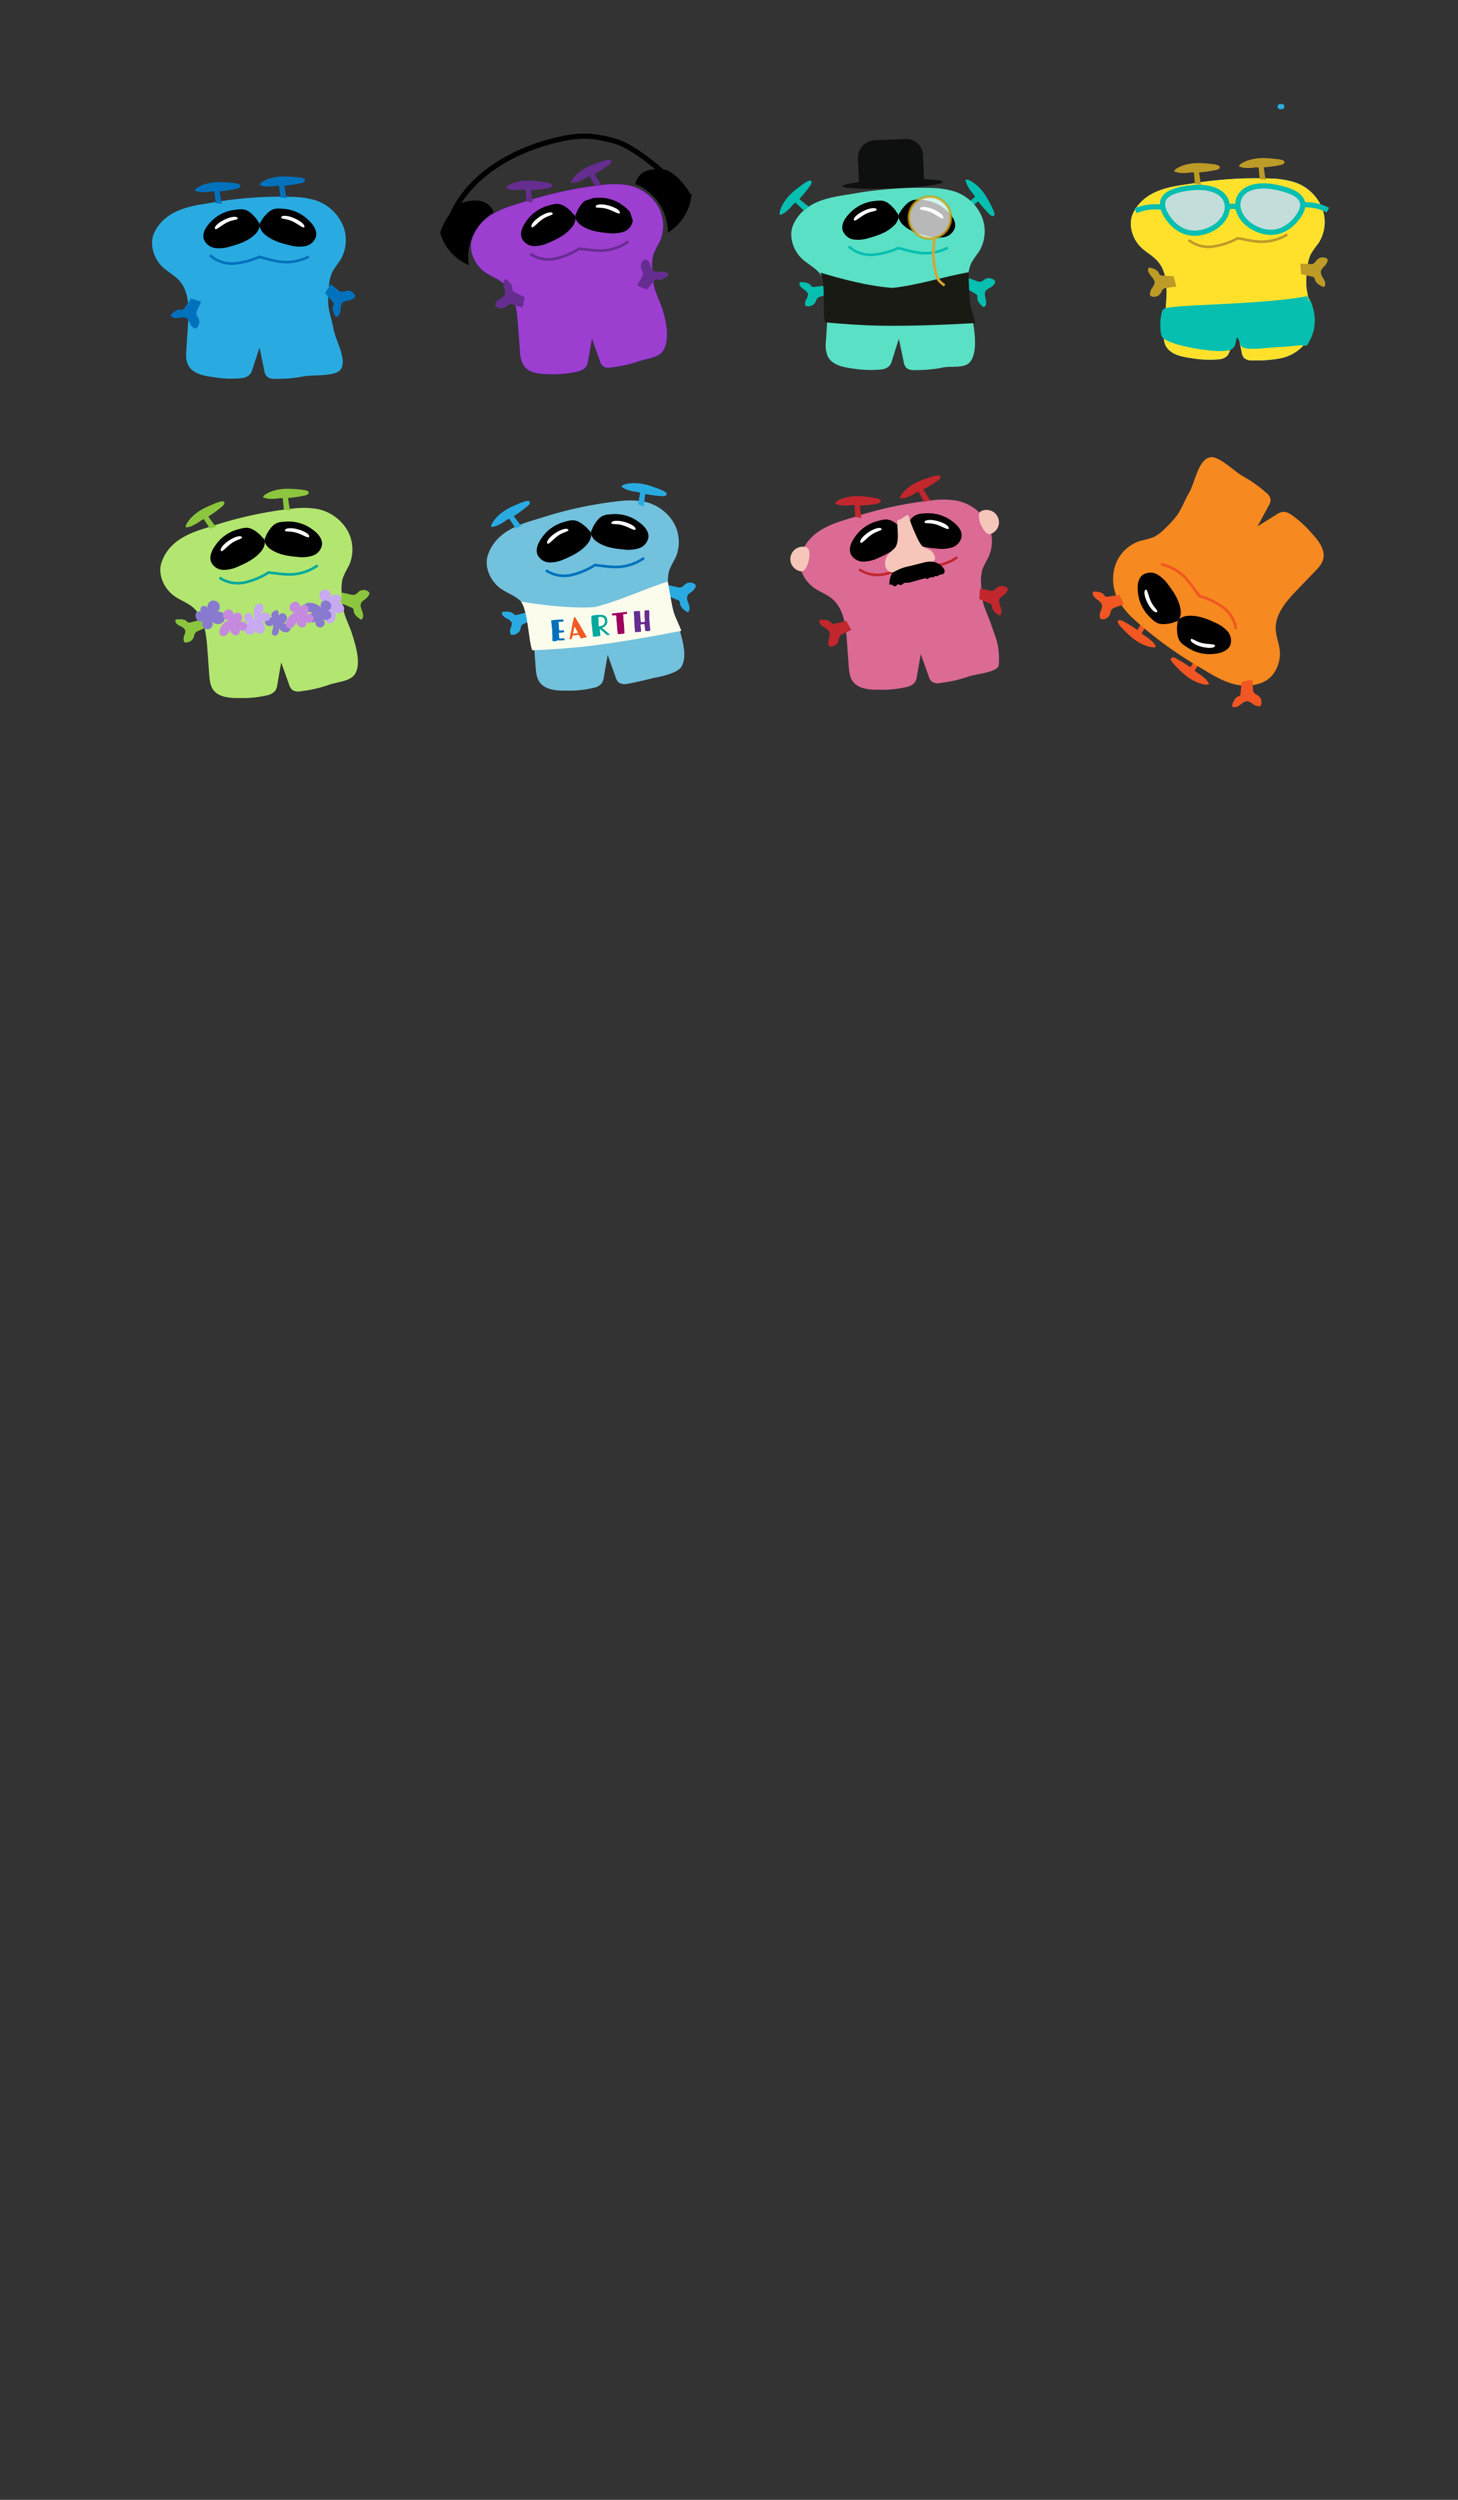 <svg xmlns="http://www.w3.org/2000/svg" xmlns:xlink="http://www.w3.org/1999/xlink" viewBox="0 0 560 960"><rect x="0" y="0" width="560" height="960" fill="#333333" stroke="none"/><defs><style>.cls-1,.cls-11,.cls-15,.cls-20,.cls-23,.cls-34,.cls-38,.cls-44,.cls-49,.cls-5{fill:none;}.cls-2,.cls-41{fill:#06bfb0;}.cls-3{fill:#29abe2;}.cls-4{fill:#0071bc;}.cls-5{stroke:#0071bc;}.cls-11,.cls-15,.cls-19,.cls-20,.cls-23,.cls-34,.cls-37,.cls-38,.cls-40,.cls-41,.cls-44,.cls-49,.cls-5{stroke-miterlimit:10;}.cls-6{clip-path:url(#clip-path);}.cls-37,.cls-7{fill:#fff;}.cls-8{clip-path:url(#clip-path-2);}.cls-9{fill:#ffe12c;}.cls-10{fill:#bd9b27;}.cls-11{stroke:#bd9b27;}.cls-12{fill:#5100ff;}.cls-13{fill:#9c3ecf;}.cls-14{fill:#662d91;}.cls-15{stroke:#662d91;}.cls-16{clip-path:url(#clip-path-3);}.cls-17{clip-path:url(#clip-path-4);}.cls-18{fill:#db6a95;}.cls-19,.cls-20{stroke:#000;}.cls-20,.cls-40,.cls-41{stroke-width:2px;}.cls-21{fill:#c1272d;}.cls-22{fill:#72c1dd;}.cls-23{stroke:#c1272d;}.cls-24{clip-path:url(#clip-path-5);}.cls-25{clip-path:url(#clip-path-6);}.cls-26{fill:#fcfced;}.cls-27{clip-path:url(#clip-path-7);}.cls-28{clip-path:url(#clip-path-8);}.cls-29{fill:#f15a24;}.cls-30{fill:#00a99d;}.cls-31{fill:#9e005d;}.cls-32{fill:#5ae0c5;}.cls-33{fill:#1a1a15;}.cls-34,.cls-40,.cls-41{stroke:#06bfb0;}.cls-35{clip-path:url(#clip-path-9);}.cls-36{clip-path:url(#clip-path-10);}.cls-37{stroke:#cc9e08;opacity:0.72;}.cls-38{stroke:#dba332;}.cls-39{fill:#f7c6ba;}.cls-40{fill:#c3ddda;}.cls-42{fill:#f15623;}.cls-43{fill:#f6891f;}.cls-44{stroke:#f15623;}.cls-45{clip-path:url(#clip-path-11);}.cls-46{clip-path:url(#clip-path-12);}.cls-47{fill:#b3e670;}.cls-48{fill:#8cc63f;}.cls-49{stroke:#00a99d;}.cls-50{clip-path:url(#clip-path-13);}.cls-51{clip-path:url(#clip-path-14);}.cls-52{fill:#877acf;}.cls-53{fill:#c7aaf0;}.cls-54{fill:#c58ade;}.cls-55{fill:#0e0f0f;}</style><clipPath id="clip-path"><rect class="cls-1" x="78.1" y="80.36" width="21.62" height="15.01"/></clipPath><clipPath id="clip-path-2"><rect class="cls-1" x="99.76" y="79.94" width="21.62" height="15.01" transform="translate(-3.32 4.37) rotate(-2.23)"/></clipPath><clipPath id="clip-path-3"><rect class="cls-1" x="200.1" y="78.32" width="20.91" height="16.2"/></clipPath><clipPath id="clip-path-4"><rect class="cls-1" x="221.35" y="74.92" width="20.91" height="16.2" transform="matrix(0.95, -0.31, 0.31, 0.95, -14.33, 76.35)"/></clipPath><clipPath id="clip-path-5"><rect class="cls-1" x="326.41" y="199.49" width="20.91" height="16.2"/></clipPath><clipPath id="clip-path-6"><rect class="cls-1" x="347.66" y="196.09" width="20.91" height="16.2" transform="translate(-45.79 121.74) rotate(-18.15)"/></clipPath><clipPath id="clip-path-7"><rect class="cls-1" x="206.12" y="199.82" width="20.91" height="16.2"/></clipPath><clipPath id="clip-path-8"><rect class="cls-1" x="227.36" y="196.42" width="20.91" height="16.2" transform="translate(-51.88 84.28) rotate(-18.15)"/></clipPath><clipPath id="clip-path-9"><rect class="cls-1" x="323.5" y="77.02" width="21.6" height="15.05"/></clipPath><clipPath id="clip-path-10"><rect class="cls-1" x="345.15" y="76.5" width="21.6" height="15.05" transform="translate(-3.58 16.93) rotate(-2.71)"/></clipPath><clipPath id="clip-path-11"><rect class="cls-1" x="452.06" y="236.46" width="20.81" height="14.72"/></clipPath><clipPath id="clip-path-12"><rect class="cls-1" x="437.64" y="219.3" width="14.72" height="20.81" transform="translate(-38.27 98.39) rotate(-12.1)"/></clipPath><clipPath id="clip-path-13"><rect class="cls-1" x="80.75" y="202.67" width="20.91" height="16.2"/></clipPath><clipPath id="clip-path-14"><rect class="cls-1" x="102" y="199.28" width="20.91" height="16.2" transform="translate(-59.01 45.36) rotate(-18.15)"/></clipPath></defs><g id="Layer_2" data-name="Layer 2"><path class="cls-2" d="M370.94,78.43c1.17-.93,2.33-1.85,3.58-2.82-.94-1.76-1.16-1.16-3-4.43-.1-.16-.83-2.06-.66-2.14,1-.47,3.31,1.29,3.74,1.64,3.14,2.54,4.57,5.29,6.41,8.89.25.5,1.21,2.53.93,3-.51.91-1.49.13-1.89-.26a51.38,51.38,0,0,1-4.35-5S373,79.53,372,80.6A6.28,6.28,0,0,0,370.94,78.43Z"/><path class="cls-3" d="M81.19,77.87a150.36,150.36,0,0,1,30.9-2.27A32.49,32.49,0,0,1,121.4,77a17.32,17.32,0,0,1,10.25,9.41,14.94,14.94,0,0,1-1.09,13.72,43.61,43.61,0,0,0-3,4.44,16.62,16.62,0,0,0-1.24,5.68,35.06,35.06,0,0,0-.24,6.63c.29,3.19,1.45,6.23,2,9.39.79,4.63,5.62,12.22,2.59,15.81-2.24,2.65-11.08,1.75-14.46,2.53a49.15,49.15,0,0,1-10.36.86,4.58,4.58,0,0,1-3.36-.87,4.48,4.48,0,0,1-1-2.39l-1.81-8.77L97,141.67a6,6,0,0,1-1.07,2.19,5.13,5.13,0,0,1-3.21,1.37,40.47,40.47,0,0,1-10.65-.38c-3.8-.48-8.22-1.37-9.87-4.82-.86-1.77-.75-3.84-.62-5.8l.64-9.73c.39-5.9.54-12.52-3.47-16.87-1.88-2-4.47-3.29-6.44-5.24C58.84,99,57.21,93.29,59.42,89,64.08,79.93,74.44,79,81.19,77.87Z"/><path class="cls-3" d="M492,40a1,1,0,1,0,0,1.9A1,1,0,1,0,492,40Z"/><path class="cls-4" d="M124.79,112.47l2.94,3.41a1.44,1.44,0,0,1,.44.84,2,2,0,0,1-.24.75c-.5,1.27.17,2.67.83,3.87a.67.67,0,0,0,.31.35.59.59,0,0,0,.48-.07c.94-.49,1.19-1.71,1.28-2.77s.23-2.28,1.1-2.89a6.06,6.06,0,0,1,2.25-.61,4.38,4.38,0,0,0,1.85-.9,1,1,0,0,0,.4-.57.89.89,0,0,0-.1-.5,3,3,0,0,0-3.15-1.71,6,6,0,0,1-2.24.36,3,3,0,0,1-1.12-.66l-2.77-2.24C126.19,110.18,125,112.58,124.79,112.47Z"/><path class="cls-4" d="M73.45,114.54l-2.56,3.7a1.42,1.42,0,0,1-.71.64,2.06,2.06,0,0,1-.78,0c-1.36-.17-2.54.83-3.54,1.77a.68.68,0,0,0-.26.39.57.57,0,0,0,.18.44c.72.8,2,.72,3,.55s2.26-.35,3.08.34a6.11,6.11,0,0,1,1.15,2,4.51,4.51,0,0,0,1.34,1.57.77.77,0,0,0,1.11,0,3,3,0,0,0,.87-3.48c-.31-.7-.9-1.31-.92-2.07a3,3,0,0,1,.36-1.26l1.47-3.24C76,115.32,73.41,114.8,73.45,114.54Z"/><path class="cls-5" d="M80.61,98a12.59,12.59,0,0,0,9.32,3.17,28.92,28.92,0,0,0,9.61-2.52l3.24.83a36,36,0,0,0,5.13,1.07,18.73,18.73,0,0,0,10.7-2"/><g class="cls-6"><path d="M98.4,83.93c-3.6-4.27-5.15-3.69-8.66-3.3a15.17,15.17,0,0,0-9.14,4.94c-1.57,1.66-2.95,3.92-2.36,6.13a5.35,5.35,0,0,0,4.38,3.55,13.87,13.87,0,0,0,5.88-.61c3.31-.88,6.67-2.06,9.19-4.39a6.25,6.25,0,0,0,1.89-2.82A2.4,2.4,0,0,0,99,84.9,11,11,0,0,0,98.4,83.93Z"/><path class="cls-7" d="M82.58,87.84c.38.8,2.37-1.35,4.77-2.49s4.3-.85,3.92-1.65-2.64-.52-5,.62S82.2,87,82.58,87.84Z"/></g><g class="cls-8"><path d="M100.93,83.88c3.43-4.4,5-3.89,8.53-3.64a15.27,15.27,0,0,1,9.32,4.59c1.64,1.6,3.1,3.8,2.6,6a5.37,5.37,0,0,1-4.24,3.72,13.74,13.74,0,0,1-5.9-.38c-3.35-.76-6.75-1.8-9.35-4a6.12,6.12,0,0,1-2-2.75,2.4,2.4,0,0,1,.49-2.55C100.43,84.81,100.76,84.11,100.93,83.88Z"/><path class="cls-7" d="M116.89,87.17c-.35.81-2.42-1.25-4.86-2.3s-4.33-.68-4-1.49,2.61-.63,5,.42S117.24,86.35,116.89,87.17Z"/></g><path class="cls-4" d="M107.69,75.91c-.16-1.48-.31-3-.47-4.53-2-.15-1.6.36-5.37.21-.19,0-2.18-.4-2.16-.59.11-1.07,2.86-2.11,3.38-2.29,3.82-1.3,6.91-1,10.93-.68.56,0,2.8.33,3.06.82.5.92-.69,1.33-1.23,1.46a51.68,51.68,0,0,1-6.59,1s.48,3.46.86,4.87A6.24,6.24,0,0,0,107.69,75.91Z"/><path class="cls-4" d="M82.83,78.08c-.16-1.48-.31-3-.47-4.53-2-.15-1.6.36-5.37.21-.19,0-2.18-.4-2.16-.59.11-1.06,2.86-2.11,3.38-2.29,3.82-1.29,6.91-1,10.93-.68.56,0,2.8.33,3.06.82.5.93-.69,1.34-1.23,1.46a49.71,49.71,0,0,1-6.59,1s.48,3.46.86,4.87A6.24,6.24,0,0,0,82.83,78.08Z"/><path class="cls-3" d="M457.31,70.56a151.28,151.28,0,0,1,30.93-2,33.09,33.09,0,0,1,9.29,1.53,17.34,17.34,0,0,1,10.16,9.52,15,15,0,0,1-1.22,13.71,42.64,42.64,0,0,0-3.09,4.41,16.81,16.81,0,0,0-1.3,5.67,35,35,0,0,0-.3,6.63c.26,3.18,1.38,6.24,1.89,9.4.74,4.64,0,9.74-3.08,13.29a16.31,16.31,0,0,1-9,4.93,49.15,49.15,0,0,1-10.36.76,4.59,4.59,0,0,1-3.36-.9,4.51,4.51,0,0,1-1-2.41l-1.73-8.78-2.71,8.17a6,6,0,0,1-1.08,2.18,5.17,5.17,0,0,1-3.23,1.33,40.5,40.5,0,0,1-10.65-.48c-3.79-.52-8.2-1.45-9.82-4.92-.84-1.78-.7-3.85-.56-5.81l.74-9.72c.45-5.89.66-12.52-3.31-16.9-1.86-2.06-4.43-3.34-6.39-5.3-3.41-3.43-5-9.15-2.73-13.44C440.19,72.45,450.56,71.6,457.31,70.56Z"/><path class="cls-9" d="M457.31,70.56a151.28,151.28,0,0,1,30.93-2,33.09,33.09,0,0,1,9.29,1.53,17.34,17.34,0,0,1,10.16,9.52,15,15,0,0,1-1.22,13.71,42.64,42.64,0,0,0-3.09,4.41,16.81,16.81,0,0,0-1.3,5.67,35,35,0,0,0-.3,6.63c.26,3.18,1.38,6.24,1.89,9.4.74,4.64,0,9.74-3.08,13.29a16.31,16.31,0,0,1-9,4.93,49.15,49.15,0,0,1-10.36.76,4.59,4.59,0,0,1-3.36-.9,4.51,4.51,0,0,1-1-2.41l-1.73-8.78-2.71,8.17a6,6,0,0,1-1.08,2.18,5.17,5.17,0,0,1-3.23,1.33,40.5,40.5,0,0,1-10.65-.48c-3.79-.52-8.2-1.45-9.82-4.92-.84-1.78-.7-3.85-.56-5.81l.74-9.72c.45-5.89.66-12.52-3.31-16.9-1.86-2.06-4.43-3.34-6.39-5.3-3.41-3.43-5-9.15-2.73-13.44C440.19,72.45,450.56,71.6,457.31,70.56Z"/><path class="cls-10" d="M499.59,105.19l4.37,1.06a1.36,1.36,0,0,1,.85.42,1.9,1.9,0,0,1,.25.75c.34,1.32,1.7,2.07,2.93,2.66a.68.68,0,0,0,.46.1.63.63,0,0,0,.35-.33c.48-.95,0-2.09-.58-3s-1.14-2-.8-3a6,6,0,0,1,1.47-1.8,4.54,4.54,0,0,0,1-1.82.77.77,0,0,0-.38-1,3,3,0,0,0-3.56.45c-.54.54-.9,1.31-1.6,1.6a2.86,2.86,0,0,1-1.3.12l-3.56-.2C499.39,102.52,499.85,105.14,499.59,105.19Z"/><path class="cls-10" d="M450.92,106.07l-4.49-.24a1.44,1.44,0,0,1-.92-.26,2.11,2.11,0,0,1-.38-.69c-.56-1.24-2-1.73-3.36-2.09a.69.69,0,0,0-.47,0,.58.58,0,0,0-.28.39c-.3,1,.41,2,1.11,2.85s1.48,1.74,1.33,2.79a6.11,6.11,0,0,1-1.12,2,4.44,4.44,0,0,0-.63,2,.76.76,0,0,0,.56,1,3,3,0,0,0,3.42-1.08c.43-.63.65-1.46,1.29-1.87a3,3,0,0,1,1.25-.36l3.53-.44C451.6,108.67,450.67,106.18,450.92,106.07Z"/><path class="cls-11" d="M456.52,92.17A12.58,12.58,0,0,0,466,94.68a28.74,28.74,0,0,0,9.4-3.19l3.29.61a39.71,39.71,0,0,0,5.19.71,18.88,18.88,0,0,0,10.54-2.74"/><path class="cls-10" d="M483.84,68.86c-.15-1.48-.29-3-.43-4.53-2-.18-1.6.34-5.37.15-.19,0-2.18-.42-2.16-.61.12-1.06,2.88-2.08,3.41-2.25,3.83-1.26,6.92-1,10.93-.57.56.05,2.79.35,3,.84.49.93-.7,1.33-1.24,1.45a50.11,50.11,0,0,1-6.6.93s.45,3.46.81,4.88A6.24,6.24,0,0,0,483.84,68.86Z"/><path class="cls-10" d="M459,70.79c-.15-1.48-.29-3-.43-4.54-2-.17-1.6.35-5.37.16C453,66.4,451,66,451,65.8c.12-1.06,2.88-2.08,3.41-2.25,3.83-1.26,6.92-1,10.93-.58.56.06,2.79.36,3.05.85.49.93-.7,1.33-1.24,1.45a52.12,52.12,0,0,1-6.6.93s.45,3.46.81,4.87A6.42,6.42,0,0,0,459,70.79Z"/><path class="cls-12" d="M201.43,77.5A150.66,150.66,0,0,1,231.73,71a32.67,32.67,0,0,1,9.42.14A17.31,17.31,0,0,1,252.6,79a15,15,0,0,1,.82,13.74A43.18,43.18,0,0,0,251,97.56a16.6,16.6,0,0,0-.45,5.8,34.79,34.79,0,0,0,.69,6.6c.73,3.11,2.29,6,3.26,9,1.42,4.47,2.78,11.63.27,15.6-1.85,2.94-6.25,3-9.49,4.2a48.54,48.54,0,0,1-10.14,2.29c-1.18.18-2.5.33-3.45-.39a4.42,4.42,0,0,1-1.33-2.23l-3-8.43-1.47,8.47a5.82,5.82,0,0,1-.75,2.32,5.14,5.14,0,0,1-3,1.8,40,40,0,0,1-10.6,1.1c-3.83,0-8.32-.22-10.44-3.41a11.54,11.54,0,0,1-1.41-5.66l-.71-9.72c-.44-5.9-1.21-12.48-5.78-16.22-2.14-1.76-4.88-2.65-7.1-4.3-3.89-2.89-6.3-8.31-4.7-12.88C184.78,81.9,194.91,79.52,201.43,77.5Z"/><path class="cls-13" d="M201.43,77.5A150.66,150.66,0,0,1,231.73,71a32.67,32.67,0,0,1,9.42.14A17.31,17.31,0,0,1,252.6,79a15,15,0,0,1,.82,13.74A43.18,43.18,0,0,0,251,97.56a16.6,16.6,0,0,0-.45,5.8,34.79,34.79,0,0,0,.69,6.6c.73,3.11,2.29,6,3.26,9,1.42,4.47,2.78,11.63.27,15.6-1.85,2.94-6.25,3-9.49,4.2a48.54,48.54,0,0,1-10.14,2.29c-1.18.18-2.5.33-3.45-.39a4.42,4.42,0,0,1-1.33-2.23l-3-8.43-1.47,8.47a5.82,5.82,0,0,1-.75,2.32,5.14,5.14,0,0,1-3,1.8,40,40,0,0,1-10.6,1.1c-3.83,0-8.32-.22-10.44-3.41a11.54,11.54,0,0,1-1.41-5.66l-.71-9.72c-.44-5.9-1.21-12.48-5.78-16.22-2.14-1.76-4.88-2.65-7.1-4.3-3.89-2.89-6.3-8.31-4.7-12.88C184.78,81.9,194.91,79.52,201.43,77.5Z"/><path class="cls-14" d="M248.33,111.31l2.91-3.44a1.42,1.42,0,0,1,.77-.56,1.85,1.85,0,0,1,.77.11c1.33.3,2.61-.58,3.69-1.41a.74.74,0,0,0,.31-.37.62.62,0,0,0-.15-.46c-.63-.86-1.88-.9-2.94-.83s-2.28.12-3-.64a6.15,6.15,0,0,1-.95-2.13,4.5,4.5,0,0,0-1.18-1.69,1,1,0,0,0-.62-.3,1,1,0,0,0-.48.17,3,3,0,0,0-1.2,3.38,6.1,6.1,0,0,1,.71,2.16,3,3,0,0,1-.48,1.21l-1.78,3.08C245.85,110.28,248.4,111.05,248.33,111.31Z"/><path class="cls-14" d="M201.61,114.23l-4-2.1a1.4,1.4,0,0,1-.72-.63,2,2,0,0,1-.06-.78c0-1.37-1.12-2.43-2.17-3.3a.67.67,0,0,0-.42-.22.57.57,0,0,0-.42.24c-.7.8-.48,2-.19,3s.62,2.2,0,3.09a5.94,5.94,0,0,1-1.87,1.39,4.4,4.4,0,0,0-1.4,1.51,1,1,0,0,0-.16.68,1,1,0,0,0,.27.43,3,3,0,0,0,3.56.45c.66-.39,1.2-1.05,1.95-1.16a3,3,0,0,1,1.29.21l3.39,1.08C201.14,116.87,201.35,114.22,201.61,114.23Z"/><path class="cls-15" d="M203.65,97.49a12.57,12.57,0,0,0,9.67,1.85,28.8,28.8,0,0,0,9.16-3.83l3.33.38a39.68,39.68,0,0,0,5.22.35,18.85,18.85,0,0,0,10.33-3.46"/><g class="cls-16"><path d="M219.32,81.12c-4.16-3.74-5.61-3-9-2.08a15.28,15.28,0,0,0-8.36,6.16c-1.33,1.86-2.38,4.29-1.49,6.4a5.37,5.37,0,0,0,4.83,2.91A13.66,13.66,0,0,0,211,93.09c3.16-1.33,6.32-3,8.49-5.62A6.14,6.14,0,0,0,221,84.41,2.38,2.38,0,0,0,220,82,9.89,9.89,0,0,0,219.32,81.12Z"/><path class="cls-7" d="M204.19,87.17c.49.74,2.17-1.66,4.39-3.12s4.13-1.43,3.64-2.17-2.68-.16-4.9,1.31S203.7,86.43,204.19,87.17Z"/></g><g class="cls-17"><path d="M221.82,80.71c2.79-4.83,4.42-4.54,7.94-4.78a15.24,15.24,0,0,1,9.87,3.25c1.84,1.35,3.6,3.33,3.41,5.61a5.37,5.37,0,0,1-3.69,4.27,13.74,13.74,0,0,1-5.89.44c-3.42-.28-6.93-.84-9.82-2.69a6.11,6.11,0,0,1-2.36-2.45,2.37,2.37,0,0,1,.14-2.59A10.67,10.67,0,0,1,221.82,80.71Z"/><path class="cls-7" d="M238.08,81.76c-.23.85-2.57-.9-5.13-1.6s-4.38-.08-4.15-.93,2.5-1,5.07-.28S238.32,80.9,238.08,81.76Z"/></g><path class="cls-14" d="M228.68,71.66c-.73-1.3-1.45-2.6-2.21-4-1.89.64-1.33,1-4.86,2.29a7.27,7.27,0,0,1-2.22.31c-.31-1,1.81-3.06,2.22-3.43,3-2.69,6-3.66,9.8-4.89.53-.18,2.7-.8,3.14-.45.81.66-.12,1.5-.57,1.83a50.58,50.58,0,0,1-5.68,3.48s1.8,3,2.69,4.15A6.35,6.35,0,0,0,228.68,71.66Z"/><path class="cls-14" d="M202.18,77.43c-.09-1.49-.17-3-.26-4.55-2-.25-1.61.28-5.37,0-.19,0-2.16-.51-2.13-.69.16-1.06,3-2,3.48-2.13,3.88-1.12,7-.72,11-.16.55.07,2.77.45,3,1,.45.94-.75,1.3-1.3,1.4a50.29,50.29,0,0,1-6.62.68s.31,3.47.62,4.9A6.19,6.19,0,0,0,202.18,77.43Z"/><path class="cls-18" d="M327.75,198.67A150.56,150.56,0,0,1,358,192.13a32.31,32.31,0,0,1,9.42.14,17.29,17.29,0,0,1,11.45,7.9,15,15,0,0,1,.83,13.74,41.59,41.59,0,0,0-2.4,4.82,16.6,16.6,0,0,0-.44,5.8,35.61,35.61,0,0,0,.68,6.6c.73,3.11,2.3,6,3.26,9,1.42,4.48,3.3,7.28,2.84,15.11-.18,3.06-8.81,3.46-12.06,4.7a48.4,48.4,0,0,1-10.14,2.29,4.56,4.56,0,0,1-3.44-.39,4.51,4.51,0,0,1-1.34-2.23l-3-8.43-1.48,8.47a6,6,0,0,1-.74,2.32,5.2,5.2,0,0,1-3,1.8,41,41,0,0,1-10.6,1.1c-3.83.05-8.33-.22-10.44-3.41-1.09-1.64-1.27-3.7-1.42-5.66l-.71-9.72c-.43-5.9-1.2-12.48-5.78-16.23-2.14-1.75-4.88-2.64-7.1-4.29-3.88-2.89-6.29-8.31-4.7-12.88C311.09,203.07,321.22,200.69,327.75,198.67Z"/><path class="cls-19" d="M244.61,70.42A6.08,6.08,0,0,1,248.79,66a14,14,0,0,1,6.37-.3c4.13.57,10,8.79,9.83,10a18.65,18.65,0,0,1-8,12.73A20.42,20.42,0,0,0,244.61,70.42Z"/><path class="cls-19" d="M189,81.38a6.09,6.09,0,0,0-4.83-3.77,13.83,13.83,0,0,0-6.33.7c-4,1.19-8.53,10.22-8.18,11.34A18.62,18.62,0,0,0,179.48,101,20.4,20.4,0,0,1,189,81.38Z"/><path class="cls-20" d="M172.3,86c5.71-17.36,23.61-28,41.39-32.22,8.77-2.08,13.5-2,22.21.32s21.59,14.73,21.59,14.73,3.15.89,3.22.9"/><path class="cls-21" d="M325,238.42l-4.35,1.12a1.42,1.42,0,0,1-.95,0,2,2,0,0,1-.57-.55c-.92-1-2.47-1-3.83-1a.72.72,0,0,0-.46.12.63.63,0,0,0-.15.46c0,1.07,1,1.83,1.92,2.38s1.93,1.22,2.1,2.27a5.94,5.94,0,0,1-.45,2.28,4.48,4.48,0,0,0,0,2.06,1,1,0,0,0,.33.61.84.84,0,0,0,.49.13A3,3,0,0,0,322,246.3a6,6,0,0,1,.66-2.17,2.94,2.94,0,0,1,1.09-.71l3.24-1.49"/><path class="cls-22" d="M207.45,199a150.71,150.71,0,0,1,30.29-6.54,33,33,0,0,1,9.42.14,17.31,17.31,0,0,1,11.46,7.9,15,15,0,0,1,.82,13.75,42.27,42.27,0,0,0-2.4,4.81,16.84,16.84,0,0,0-.44,5.8,34.79,34.79,0,0,0,.69,6.6c.73,3.11,2.29,6,3.26,9,1.41,4.48,3.66,11.63,1.16,15.61-1.86,2.93-10.38,4.2-10.38,4.2s-6.71,1.76-10.14,2.28a4.58,4.58,0,0,1-3.45-.38,4.49,4.49,0,0,1-1.33-2.24l-3-8.43L231.93,260a5.82,5.82,0,0,1-.75,2.31,5.12,5.12,0,0,1-3,1.8,40.05,40.05,0,0,1-10.6,1.1c-3.83.06-8.32-.22-10.44-3.41-1.09-1.63-1.27-3.7-1.41-5.66l-.71-9.72c-.44-5.89-1.21-12.48-5.78-16.22-2.15-1.76-4.88-2.65-7.11-4.3-3.88-2.89-6.29-8.31-4.69-12.88C190.8,203.4,200.92,201,207.45,199Z"/><path class="cls-21" d="M376,230l4.14,1.74a1.45,1.45,0,0,1,.78.56,2,2,0,0,1,.12.78c.11,1.36,1.34,2.31,2.46,3.09a.69.69,0,0,0,.44.18.57.57,0,0,0,.39-.27c.63-.87.3-2.07-.08-3.06s-.81-2.14-.3-3.08c.37-.69,1.13-1.05,1.74-1.54a4.49,4.49,0,0,0,1.25-1.64,1,1,0,0,0,.11-.68.9.9,0,0,0-.31-.41,3,3,0,0,0-3.58-.13c-.63.45-1.11,1.15-1.85,1.32a2.87,2.87,0,0,1-1.3-.09L376.5,226C376.19,227.36,376.22,230,376,230Z"/><path class="cls-23" d="M330,218.66a12.57,12.57,0,0,0,9.67,1.85,29.13,29.13,0,0,0,9.16-3.83l3.32.38a38.17,38.17,0,0,0,5.23.34A18.79,18.79,0,0,0,367.68,214"/><g class="cls-24"><path d="M345.63,202.28c-4.15-3.73-5.61-2.94-9-2.07a15.21,15.21,0,0,0-8.36,6.16c-1.34,1.86-2.39,4.29-1.5,6.4a5.39,5.39,0,0,0,4.84,2.91,14,14,0,0,0,5.73-1.42c3.16-1.33,6.33-3,8.5-5.62a6.22,6.22,0,0,0,1.48-3.06,2.38,2.38,0,0,0-.94-2.42A10.2,10.2,0,0,0,345.63,202.28Z"/><path class="cls-7" d="M330.51,208.34c.48.74,2.16-1.66,4.38-3.12s4.14-1.44,3.65-2.17-2.68-.16-4.9,1.3S330,207.6,330.51,208.34Z"/></g><g class="cls-25"><path d="M348.14,201.88c2.79-4.84,4.41-4.54,7.94-4.78a15.27,15.27,0,0,1,9.86,3.24c1.85,1.36,3.6,3.34,3.41,5.62a5.36,5.36,0,0,1-3.68,4.27,13.75,13.75,0,0,1-5.89.44c-3.42-.28-6.94-.84-9.83-2.69a6.24,6.24,0,0,1-2.36-2.45,2.39,2.39,0,0,1,.14-2.59C347.77,202.87,348,202.13,348.14,201.88Z"/><path class="cls-7" d="M364.4,202.93c-.23.85-2.58-.91-5.14-1.6s-4.38-.08-4.14-.93,2.5-1,5.06-.29S364.63,202.07,364.4,202.93Z"/></g><path class="cls-3" d="M203,235l-4.36,1.12a1.6,1.6,0,0,1-.94,0,1.63,1.63,0,0,1-.55-.46c-.88-.85-2.42-.82-3.77-.73a.82.82,0,0,0-.46.13.51.51,0,0,0-.16.4c0,.93,1,1.56,1.83,2s1.88,1,2,1.92a4.8,4.8,0,0,1-.52,2,3.48,3.48,0,0,0-.07,1.81.73.73,0,0,0,.31.52.94.94,0,0,0,.48.1,3.24,3.24,0,0,0,3-1.9c.25-.64.23-1.38.74-1.91a3.05,3.05,0,0,1,1.1-.66l3.25-1.41"/><path class="cls-3" d="M256.17,228.71l4.14,1.74a1.45,1.45,0,0,1,.78.56,2,2,0,0,1,.12.78c.11,1.36,1.34,2.31,2.46,3.09a.69.69,0,0,0,.44.18.57.57,0,0,0,.39-.27c.63-.87.3-2.07-.08-3.06s-.81-2.14-.3-3.08c.37-.69,1.13-1.05,1.74-1.54a4.49,4.49,0,0,0,1.25-1.64,1,1,0,0,0,.11-.68.9.9,0,0,0-.31-.41,3,3,0,0,0-3.58-.13c-.63.45-1.11,1.15-1.85,1.32a2.87,2.87,0,0,1-1.3-.09l-3.47-.77C256.4,226,256.43,228.69,256.17,228.71Z"/><path class="cls-21" d="M355,192.83c-.72-1.3-1.45-2.6-2.2-4-1.89.64-1.33,1-4.86,2.29a7.32,7.32,0,0,1-2.22.31c-.32-1,1.8-3.06,2.22-3.43,3-2.69,5.95-3.66,9.8-4.9.53-.17,2.7-.79,3.13-.44.82.66-.11,1.5-.56,1.83a51.59,51.59,0,0,1-5.68,3.48s1.79,3,2.69,4.15A6.21,6.21,0,0,0,355,192.83Z"/><path class="cls-3" d="M245.1,193.74c.25-1.47.49-2.94.76-4.49-1.87-.68-1.63-.08-5.22-1.24-.18-.06-2-1-1.93-1.15.4-1,3.32-1.26,3.87-1.29,4-.23,6.94.85,10.72,2.28.52.2,2.6,1.07,2.72,1.61.23,1-1,1.1-1.58,1.08a50.85,50.85,0,0,1-6.61-.82s-.47,3.46-.48,4.92A6.37,6.37,0,0,0,245.1,193.74Z"/><path class="cls-21" d="M328.5,198.6c-.09-1.49-.18-3-.26-4.55-2-.25-1.62.28-5.37,0a7.69,7.69,0,0,1-2.14-.69c.17-1.06,3-2,3.49-2.13,3.88-1.12,6.95-.72,10.95-.17.56.08,2.78.46,3,1,.45.94-.75,1.3-1.3,1.4a52.56,52.56,0,0,1-6.63.68s.32,3.47.63,4.9A6.25,6.25,0,0,0,328.5,198.6Z"/><path class="cls-26" d="M258.8,235.19c.56,1.82,1.95,4.52,2.91,7.06-11.43,2.23-24.41,4.53-36,5.9-6.39.76-14.65,1.34-21.27,1.58-1.42-3.27-1.57-14.85-4.31-18.68,8.38,1.36,19.83,2.74,28.36,2.07,9.81-2.45,18.27-6.7,28-9.8C256.55,223.32,257.92,232.3,258.8,235.19Z"/><path class="cls-5" d="M209.67,219a12.57,12.57,0,0,0,9.67,1.85A28.58,28.58,0,0,0,228.5,217l3.32.38a36.66,36.66,0,0,0,5.23.35,18.8,18.8,0,0,0,10.33-3.46"/><g class="cls-27"><path d="M225.33,202.62c-4.15-3.73-5.6-3-9-2.08a15.29,15.29,0,0,0-8.36,6.16c-1.33,1.87-2.38,4.29-1.49,6.4a5.34,5.34,0,0,0,4.83,2.91,13.69,13.69,0,0,0,5.74-1.42c3.16-1.33,6.32-3,8.49-5.62a6.14,6.14,0,0,0,1.48-3.06,2.38,2.38,0,0,0-.94-2.42A10,10,0,0,0,225.33,202.62Z"/><path class="cls-7" d="M210.21,208.67c.49.74,2.17-1.66,4.38-3.12s4.14-1.43,3.65-2.17-2.68-.15-4.9,1.31S209.72,207.93,210.21,208.67Z"/></g><g class="cls-28"><path d="M227.84,202.22c2.79-4.84,4.41-4.55,7.94-4.79a15.19,15.19,0,0,1,9.86,3.25c1.85,1.35,3.61,3.33,3.42,5.61a5.4,5.4,0,0,1-3.69,4.28,13.89,13.89,0,0,1-5.89.44c-3.42-.29-6.94-.85-9.82-2.7a6.11,6.11,0,0,1-2.36-2.45,2.39,2.39,0,0,1,.13-2.59C227.47,203.2,227.7,202.46,227.84,202.22Z"/><path class="cls-7" d="M244.1,203.26c-.23.85-2.57-.9-5.14-1.6s-4.37-.08-4.14-.93,2.5-1,5.06-.28S244.34,202.4,244.1,203.26Z"/></g><path class="cls-3" d="M198.11,203l-2.51-3.8c-1.84.78-1.26,1.05-4.67,2.67-.17.08-2.12.65-2.19.47-.39-1,1.56-3.19,1.94-3.59,2.79-2.92,5.65-4.12,9.38-5.66.52-.21,2.63-1,3.09-.69.87.59,0,1.5-.42,1.87a50.35,50.35,0,0,1-5.38,3.92s2,2.85,3,3.92A6.35,6.35,0,0,0,198.11,203Z"/><path class="cls-4" d="M213.58,246.2h-.23l-.27.06-.26,0-.26,0-.27-.06-.12-.31,0-.25,0-.41v-.32l0-.27,0-.21,0-.2,0-.15v-.22l-.05-.28v-.21l0-.27,0-.36,0-.26,0-.16-.33-3.13-.06-.45-.08-.29.14-.22.37-.06,1.88-.21.35,0,.27,0,.29,0,.41-.06.26,0,.39,0h.22l.13.1.07.26,0,.33-.18.12h-.2l-.3.07-.34,0-.33,0-.48.05-.08.1.07.72v.22l.07.64v.38l.13,1.24.29,0,.26,0,.8-.09h.35l.18.25,0,.23-.07.31-.16.06H216l-1.34.14,0,.07,0,.3.19,1.8.23,0h.22l1.09-.11.35.07.08.35,0,.27-.09.09h-.24l-.21,0-.31.07-.24,0h-.19l-.17,0h-.26l-.31,0-.15,0h-.25l-.21,0-.21,0Z"/><path class="cls-29" d="M223.8,245.13l-.44.05-.28-.07-.15-.26-.11-.2-.24-.45-.17-.32-.33-.06-.27,0-.37.08-.55.06-.55.07-.22,0-.25.08,0,.24-.06.2-.1.41-.07.21-.11.26-.24.05-.19.05h-.2l-.09-.06v-.23l.08-.41,0-.21,0-.22.11-.44.11-.39.09-.46.06-.26.07-.26.1-.5.06-.25,0-.25.06-.24.08-.41.11-.41.06-.25,0-.24.06-.26,0-.25.12-.48.19-.72.11-.47.11-.36.09-.3.14-.21.24,0,.2.29.22.34.26.48.13.23.13.24.28.43.13.21.27.41.12.21.23.39.18.35.22.37.13.2.17.34.2.34.13.22.23.41.1.18.22.36.23.35.09.26.2.27.12.23.22.37,0,.22-.07.13-.22,0-.3,0-.18.07h-.35l-.29.08Zm-3.55-1.79.35-.05.93-.11.24-.05L222,243l-.13-.23-.12-.21-.21-.39-.2-.37-.11-.19-.18-.33-.22-.37-.15-.25-.1.2-.05.22-.06.23-.09.45,0,.23-.19.89,0,.23v.23Z"/><path class="cls-30" d="M227.86,244.53l-.11-.35-.59-5.49,0-.34v-.17l0-.2,0-.45,0-.25,0-.26,0-.4.21-.2.9-.12.48-.1.62-.07.46,0,.46,0,.5,0,.47,0,.22.05.22.06.23.07.2.1.39.25.17.15.14.18.13.19.11.2.14.42,0,.23.06.49v.25l0,.26-.17.47-.09.23-.14.22-.13.2-.17.18-.37.32-.19.12-.22.09-.36.15-.13.09.17.17.16.15.35.3,1.62,1.4.41.33.2.28-.26.15-.23,0-.24,0-.33,0-.27-.21-.55-.46-.17-.17-.19-.15-.36-.33-.57-.49-.2-.16-.29-.25-.14-.12,0,.2,0,.22v.21l.17,1.61v.36l-.14.1-.8.09-.23.05-.36.06-.53.07-.28,0Zm2.79-4.1.47-.12.24-.1.23-.13.2-.16.23-.2.14-.26.1-.23.07-.25,0-.24v-.4l0-.25-.13-.32-.14-.22-.36-.36-.22-.12-.24-.11-.47-.08h-.2l-.21,0L230,237l-.18.1,0,.33.1.93v.49l0,.25,0,.29,0,.38,0,.46.1.29.31,0Z"/><path class="cls-31" d="M237.35,243.5l-.08-.19-.05-.38-.11-1-.07-.32v-.19l0-.18v-.13l0-.36-.08-.33v-.27l0-.23-.05-.35,0-.24v-.21l-.05-.2-.06-.34,0-.33-.05-.36,0-.44,0-.3,0-.35-.07-.3-.09-.19h-.19l-.29,0-.25.05-.26,0-.37,0-.2-.37,0-.32,0-.09.23,0,1.73-.19.34-.07h.35l.21,0,.29-.08,2.5-.27.08.05.07.24,0,.19,0,.26-.26.09-.4,0-.32.07-.24,0-.17,0-.07.19,0,.33.06.41,0,.26v.53l.1.94,0,.23.06.49.08.41v.36l.05.37,0,.21V241l0,.22.05.26v.5l.07.66,0,.38-.1.28-.33.07-.65.07-.31,0-.87.1Z"/><path class="cls-14" d="M248.33,242.35l-.36,0-.15-.21-.06-.6-.06-.44-.06-.36-.06-.32,0-.34,0-.3-.28-.12-1,.1-.27.13,0,.32.21,2-.07.37-.39.1-.25,0-.51,0-.43.06h-.61l-.12-.11v-.3l0-.26,0-.45-.07-.34-.05-.36,0-.4-.08-.74,0-.42,0-.32,0-.32v-.24l-.08-.29v-.34l0-.35,0-.33,0-.47-.09-.51,0-.47-.05-.46,0-.38.32-.15.5-.07.28,0h.26l.21,0,.34,0,.12-.05h.17l.17.11,0,.47.06.34,0,.37,0,.3.07.27v.4l.06.44,0,.35.07.4.08.8,0,.07h.28l1-.1.25-.09v-.29l0-.48-.05-.47-.07-.46,0-.29,0-.13v-.29l0-.44,0-.47,0-.44v-.19l0-.26.14-.08,1-.11.37-.05.23,0H249l.21.06.13.32,0,.19.06.47,0,.29,0,.14,0,.25,0,.3,0,.3,0,.38,0,.48,0,.48.16,1.42,0,.49.18,1.72,0,.43-.1.24-.31.05-.45.08-.23,0Z"/><path class="cls-32" d="M326.53,74.58a150.42,150.42,0,0,1,30.9-2.41,32.8,32.8,0,0,1,9.31,1.4A17.32,17.32,0,0,1,377,82.94a15,15,0,0,1-1,13.73,42.47,42.47,0,0,0-3,4.45,16.65,16.65,0,0,0-1.22,5.69,35,35,0,0,0-.21,6.63c.31,3.18,1.47,6.22,2,9.37.8,4.63,2,12.61-1,16.21-2.23,2.66-7.39,1.39-10.77,2.18a49.09,49.09,0,0,1-10.35.91,4.6,4.6,0,0,1-3.37-.85,4.52,4.52,0,0,1-1-2.4l-1.84-8.75-2.6,8.2a5.93,5.93,0,0,1-1,2.19,5.23,5.23,0,0,1-3.22,1.39,40.92,40.92,0,0,1-10.65-.34c-3.8-.46-8.22-1.34-9.89-4.78a11.48,11.48,0,0,1-.63-5.8l.59-9.73c.37-5.9.49-12.53-3.54-16.85-1.89-2-4.48-3.28-6.46-5.21-3.46-3.39-5.12-9.09-2.93-13.4C309.43,76.7,319.79,75.7,326.53,74.58Z"/><path class="cls-2" d="M317.28,109.65l-4.47.53a1.65,1.65,0,0,1-.94-.08,1.74,1.74,0,0,1-.48-.53c-.75-1-2.28-1.14-3.64-1.23a.83.83,0,0,0-.47.06.54.54,0,0,0-.21.38c-.14.92.72,1.68,1.54,2.25s1.73,1.24,1.74,2.17a5,5,0,0,1-.79,1.92,3.53,3.53,0,0,0-.32,1.77.76.76,0,0,0,.24.56,1.06,1.06,0,0,0,.47.17,3.25,3.25,0,0,0,3.2-1.48c.33-.61.41-1.35,1-1.8a3.21,3.21,0,0,1,1.18-.51l3.42-1"/><path class="cls-2" d="M370.81,110.56l3.88,2.29a1.41,1.41,0,0,1,.69.65,2.1,2.1,0,0,1,0,.79c-.07,1.36,1,2.47,2,3.4a.73.73,0,0,0,.42.23.6.6,0,0,0,.43-.22c.74-.76.57-2,.32-3s-.51-2.23.12-3.09a5.89,5.89,0,0,1,1.93-1.29,4.6,4.6,0,0,0,1.46-1.45,1,1,0,0,0,.2-.67,1,1,0,0,0-.25-.44,3,3,0,0,0-3.53-.61c-.68.35-1.25,1-2,1.06a2.86,2.86,0,0,1-1.28-.27l-3.34-1.23C371.41,108,371.08,110.58,370.81,110.56Z"/><path class="cls-33" d="M372.64,116.68c.31,1.88,1.32,4.74,1.93,7.39-11.62.67-24.79,1.2-36.43,1-6.44-.1-14.7-.64-21.29-1.29-1-3.44.44-14.93-1.76-19.09,8.12,2.47,19.28,5.38,27.83,5.86,10-1.11,19-4.19,29.09-6C372,104.61,372.16,113.7,372.64,116.68Z"/><path class="cls-34" d="M326,94.69a12.66,12.66,0,0,0,9.34,3.13A28.69,28.69,0,0,0,345,95.25l3.24.82a37.78,37.78,0,0,0,5.14,1.05,18.7,18.7,0,0,0,10.69-2"/><g class="cls-35"><path d="M343.77,80.56c-3.62-4.25-5.17-3.67-8.68-3.27a15.31,15.31,0,0,0-9.11,5c-1.57,1.67-2.94,3.93-2.34,6.15A5.37,5.37,0,0,0,328,92a13.83,13.83,0,0,0,5.87-.64c3.31-.89,6.67-2.08,9.18-4.43A6.11,6.11,0,0,0,345,84.05a2.38,2.38,0,0,0-.6-2.52C344.31,81.47,344,80.78,343.77,80.56Z"/><path class="cls-7" d="M328,84.53c.39.8,2.37-1.35,4.77-2.5s4.29-.87,3.9-1.66-2.63-.52-5,.63S327.58,83.74,328,84.53Z"/></g><g class="cls-36"><path d="M346.3,80.5c3.42-4.42,5-3.91,8.51-3.67a15.2,15.2,0,0,1,9.34,4.54c1.65,1.59,3.12,3.79,2.63,6a5.37,5.37,0,0,1-4.23,3.73,13.72,13.72,0,0,1-5.9-.35c-3.35-.74-6.75-1.77-9.37-4a6.29,6.29,0,0,1-2-2.75,2.39,2.39,0,0,1,.49-2.55C345.8,81.43,346.13,80.73,346.3,80.5Z"/><path class="cls-7" d="M362.28,83.72c-.35.82-2.43-1.24-4.88-2.27s-4.33-.67-4-1.48,2.61-.64,5.05.4S362.62,82.91,362.28,83.72Z"/></g><path class="cls-2" d="M308.86,80.88,305.5,77.8c-1.59,1.21-1,1.34-3.88,3.72-.14.12-1.9,1.15-2,1-.62-.88.74-3.48,1-4,2-3.51,4.48-5.36,7.73-7.76.45-.33,2.3-1.61,2.83-1.41,1,.36.37,1.45.05,1.91A51.46,51.46,0,0,1,307,76.41s2.65,2.27,3.87,3.07A6.4,6.4,0,0,0,308.86,80.88Z"/><circle class="cls-37" cx="357.15" cy="83.57" r="8.06"/><path class="cls-38" d="M359,91.4a33.08,33.08,0,0,0,.43,13.44,7.38,7.38,0,0,0,1.15,2.82,10.44,10.44,0,0,0,2.25,1.93"/><path class="cls-39" d="M343.69,210.43c-1.06,1.15-2.39,2.09-3.13,3.47a5.07,5.07,0,0,0-.49,3.48,3,3,0,0,0,1.66,2.23,4.23,4.23,0,0,0,2.39,0c4-.85,12.45-2.37,12.45-2.37s1.91-1.65,2.36-2.15c.74-.79-.31-2.48-1-3.34s-3.2-1.27-3.84-2.13c-1.51-2-2.15-3.88-3.31-6.43-.52-1.15-1.44-3.86-1.8-5.07s-2.68,1.63-3.93,1.5S346.08,207.85,343.69,210.43Z"/><path d="M343,219.54a8.56,8.56,0,0,0-1.38,5.18c.21-.4.82-.27,1.2,0s.82.56,1.23.36.47-.59.82-.66.57.2.87.26c.7.14,1.18-.76,1.88-.89a2.66,2.66,0,0,1,.69,0,5.54,5.54,0,0,0,1.79-.29l4.63-1.29a1.82,1.82,0,0,1,.69-.09,4.5,4.5,0,0,0,.7.18c.4,0,.69-.37,1.06-.51a4,4,0,0,1,1.1-.08c.36,0,.78-.25.79-.61a.85.85,0,0,0,1,.12c.33-.15.61-.41,1-.53a6.75,6.75,0,0,0,1.2-.27,1.21,1.21,0,0,0,.54-1.23,2.6,2.6,0,0,0-.63-1.26,6.33,6.33,0,0,0-4.89-2.28,12.32,12.32,0,0,0-2.88.49l-5.05,1.27a18.27,18.27,0,0,0-6.62,2.62C342.67,220,342.62,220,343,219.54Z"/><path class="cls-39" d="M376.83,196.31a4.75,4.75,0,1,1,3.68,8.74C377.94,206.13,374.26,197.39,376.83,196.31Z"/><path class="cls-39" d="M307.55,219.39a4.75,4.75,0,1,1,2.09-9.25C312.36,210.75,310.28,220,307.55,219.39Z"/><path class="cls-40" d="M475.74,76.57c1.5-4.62,7.52-6,13.9-4.74,6.83,1.32,14.7,4.07,8.46,12-3,3.82-7.72,6.74-13.89,4.74S474.25,81.18,475.74,76.57Z"/><path class="cls-41" d="M472.15,79.47a3.49,3.49,0,0,1,3.32.38"/><path class="cls-40" d="M471.24,78c-1.09-4.73-7-6.58-13.43-5.91-6.93.73-15,2.8-9.46,11.23,2.67,4,7.11,7.37,13.43,5.9S472.34,82.72,471.24,78Z"/><path class="cls-41" d="M500.11,78.67a19.16,19.16,0,0,1,9.93,2"/><path class="cls-41" d="M446.17,79.58a19.22,19.22,0,0,0-10,1.37"/><path class="cls-41" d="M502.35,114.69c-18,3.55-54.52,3.14-55,5a19.07,19.07,0,0,0-.35,8.7c.68,2.94,18.25,6,23.38,5.36,1.2-.16,1.65-.07,2.58-.85.74-.62.63-2.31,1.06-3.18,1.4-2.77.3-.29,1.7-3.06-.19,1.86,1.28,3.5,1.63,5.33s10.28.5,10.28.5,6.34-.31,8.35-.56c7-.85,4.92.51,5.68-.71,3-4.8,3.08-10.67.35-16.23C502,114.88,501.92,114.75,502.35,114.69Z"/></g><g id="orangealien"><path class="cls-42" d="M441,239.4c-.83,1.24-1.66,2.47-2.55,3.77,1.42,1.4,1.45.76,4.24,3.3.14.12,1.41,1.71,1.28,1.84-.78.74-3.55-.22-4.06-.43-3.77-1.46-6-3.64-8.81-6.51-.39-.4-1.93-2.05-1.81-2.59.21-1,1.38-.58,1.88-.33a51.09,51.09,0,0,1,5.68,3.48s1.86-3,2.48-4.28A6.21,6.21,0,0,0,441,239.4Z"/><path class="cls-42" d="M461.38,253.74c-.83,1.24-1.66,2.47-2.55,3.77,1.43,1.4,1.46.76,4.24,3.3.14.12,1.42,1.71,1.28,1.84-.77.74-3.54-.23-4.06-.43-3.76-1.46-6-3.65-8.81-6.51-.39-.4-1.92-2.05-1.81-2.6.22-1,1.39-.57,1.89-.32a51.54,51.54,0,0,1,5.67,3.48s1.86-2.95,2.48-4.28A6.35,6.35,0,0,0,461.38,253.74Z"/><path class="cls-43" d="M461.33,256.57a150.3,150.3,0,0,1-25.12-18.15,32.68,32.68,0,0,1-6.2-7.09,17.34,17.34,0,0,1-1.79-13.8,15,15,0,0,1,9.67-9.81,41.48,41.48,0,0,0,5.19-1.44,16.75,16.75,0,0,0,4.6-3.54,35.21,35.21,0,0,0,4.45-4.93c1.83-2.62,2.9-5.69,4.52-8.45,2.38-4.05,3.57-13,8.2-13.77,3.42-.59,9.6,5.79,12.69,7.37a49.22,49.22,0,0,1,8.49,6,4.6,4.6,0,0,1,2,2.83,4.54,4.54,0,0,1-.78,2.48L483,202.15l7.29-4.57a5.84,5.84,0,0,1,2.22-1,5.14,5.14,0,0,1,3.34,1,40.93,40.93,0,0,1,7.91,7.15c2.6,2.81,5.4,6.33,4.45,10-.49,1.91-1.91,3.42-3.27,4.84l-6.75,7c-4.09,4.26-8.47,9.24-8.2,15.14.13,2.77,1.3,5.4,1.56,8.16.45,4.81-2,10.23-6.43,12.1C475.74,266,467.19,260.07,461.33,256.57Z"/><path class="cls-42" d="M430,228.41l-4.45.73a1.4,1.4,0,0,1-.95-.06,2.09,2.09,0,0,1-.51-.59c-.82-1.09-2.37-1.25-3.73-1.32a.75.75,0,0,0-.47.09.6.6,0,0,0-.19.44c-.07,1.06.85,1.91,1.7,2.54s1.82,1.39,1.89,2.45a5.88,5.88,0,0,1-.65,2.23,4.64,4.64,0,0,0-.2,2.06,1,1,0,0,0,.28.63,1,1,0,0,0,.48.18,3,3,0,0,0,3.1-1.79c.29-.71.32-1.56.86-2.1a2.92,2.92,0,0,1,1.15-.62l3.35-1.19C431.25,230.8,429.82,228.57,430,228.41Z"/><path class="cls-42" d="M476.92,261.75l-.42,4.48a1.42,1.42,0,0,1-.31.9,1.92,1.92,0,0,1-.7.35c-1.26.52-1.81,2-2.22,3.27a.7.7,0,0,0,0,.47.55.55,0,0,0,.38.3c1,.34,2.06-.33,2.89-1s1.8-1.4,2.85-1.2a6,6,0,0,1,2,1.2,4.51,4.51,0,0,0,1.94.71.77.77,0,0,0,1-.52,3,3,0,0,0-.95-3.46c-.61-.46-1.42-.71-1.81-1.37a3,3,0,0,1-.3-1.26l-.3-3.55C479.54,261.18,477,262,476.92,261.75Z"/><path class="cls-44" d="M474.7,241.55a12.54,12.54,0,0,0-5.09-8.42,28.62,28.62,0,0,0-9-4.25l-1.94-2.73a39.14,39.14,0,0,0-3.24-4.12,18.79,18.79,0,0,0-9.48-5.36"/><g class="cls-45"><path d="M452.06,240.86c0,5.58,1.56,6.14,4.49,8.1a15.33,15.33,0,0,0,10.17,2.1c2.28-.26,4.79-1.1,5.76-3.17a5.37,5.37,0,0,0-1.07-5.54,13.78,13.78,0,0,0-4.89-3.32c-3.1-1.46-6.43-2.72-9.86-2.55a6.08,6.08,0,0,0-3.26.94,2.4,2.4,0,0,0-1.18,2.32A10.2,10.2,0,0,0,452.06,240.86Z"/><path class="cls-7" d="M466.67,248.05c.23-.86-2.68-.5-5.25-1.17s-3.83-2.12-4.06-1.26,1.68,2.1,4.25,2.77S466.45,248.91,466.67,248.05Z"/></g><g class="cls-46"><path d="M450.08,239.26c-5.46,1.16-6.33-.24-8.87-2.7a15.3,15.3,0,0,1-4.18-9.51c-.23-2.28.07-4.9,1.89-6.29a5.37,5.37,0,0,1,5.64-.12,13.76,13.76,0,0,1,4.27,4.09c2.08,2.73,4,5.72,4.57,9.11a6.29,6.29,0,0,1-.24,3.39,2.4,2.4,0,0,1-2,1.63C451.06,238.88,450.36,239.2,450.08,239.26Z"/><path class="cls-7" d="M440,226.47c.79-.4,1,2.52,2.25,4.89s2.87,3.31,2.08,3.71-2.4-1.21-3.6-3.58S439.19,226.87,440,226.47Z"/></g></g><g id="greenalien"><path class="cls-47" d="M82.09,201.85a150.54,150.54,0,0,1,30.29-6.53,32.66,32.66,0,0,1,9.42.13,17.33,17.33,0,0,1,11.45,7.91,15,15,0,0,1,.83,13.74,41.59,41.59,0,0,0-2.4,4.82,16.54,16.54,0,0,0-.44,5.79,35.44,35.44,0,0,0,.68,6.6c.73,3.12,2.29,6,3.26,9,1.42,4.48,3.67,11.57,1.16,15.54-1.85,2.94-7.13,3-10.38,4.27a48.4,48.4,0,0,1-10.14,2.29,4.59,4.59,0,0,1-3.45-.39A4.64,4.64,0,0,1,111,262.8l-3-8.42-1.47,8.47a5.82,5.82,0,0,1-.75,2.32,5.2,5.2,0,0,1-3,1.8,40.51,40.51,0,0,1-10.6,1.09c-3.83.06-8.33-.21-10.45-3.4C80.68,263,80.51,261,80.36,259l-.71-9.72c-.43-5.9-1.2-12.48-5.78-16.23-2.14-1.75-4.88-2.64-7.1-4.29-3.88-2.89-6.29-8.32-4.7-12.88C65.43,206.26,75.56,203.88,82.09,201.85Z"/><path class="cls-48" d="M77.64,237.85,73.28,239a1.64,1.64,0,0,1-1,.05,1.69,1.69,0,0,1-.54-.45c-.88-.86-2.42-.83-3.77-.74a.88.88,0,0,0-.46.13.48.48,0,0,0-.16.4c0,.93.94,1.57,1.83,2s1.88,1,2,1.92a4.84,4.84,0,0,1-.52,2,3.55,3.55,0,0,0-.08,1.8.77.77,0,0,0,.31.52,1,1,0,0,0,.49.1,3.26,3.26,0,0,0,3-1.89c.25-.65.23-1.39.73-1.92a3.09,3.09,0,0,1,1.11-.66l3.25-1.4"/><path class="cls-48" d="M130.8,231.56l4.15,1.75a1.41,1.41,0,0,1,.77.55,2.28,2.28,0,0,1,.13.78c.11,1.36,1.33,2.32,2.45,3.1a.67.67,0,0,0,.44.17.59.59,0,0,0,.4-.27c.63-.86.3-2.06-.09-3.06s-.8-2.14-.3-3.08c.37-.69,1.13-1.05,1.74-1.54a4.56,4.56,0,0,0,1.26-1.63.77.77,0,0,0-.21-1.09,3,3,0,0,0-3.58-.14c-.62.45-1.1,1.15-1.84,1.33a3.07,3.07,0,0,1-1.31-.09l-3.47-.78C131,228.89,131.07,231.55,130.8,231.56Z"/><path class="cls-48" d="M109.07,195.86c-.16-1.48-.32-3-.47-4.53-2-.15-1.61.36-5.37.21-.19,0-2.19-.4-2.17-.59.11-1.06,2.86-2.11,3.38-2.29,3.83-1.3,6.91-1,10.94-.68.55.05,2.79.32,3.05.81.5.93-.68,1.34-1.23,1.46a50.62,50.62,0,0,1-6.58,1s.48,3.45.86,4.87A6.28,6.28,0,0,0,109.07,195.86Z"/><path class="cls-49" d="M84.31,221.85A12.61,12.61,0,0,0,94,223.69a28.62,28.62,0,0,0,9.15-3.83l3.33.38a36.66,36.66,0,0,0,5.23.35A18.77,18.77,0,0,0,122,217.13"/><g class="cls-50"><path d="M100,205.47c-4.15-3.73-5.61-2.94-9-2.07a15.21,15.21,0,0,0-8.36,6.16c-1.34,1.86-2.39,4.28-1.5,6.4a5.38,5.38,0,0,0,4.83,2.91,14,14,0,0,0,5.74-1.42c3.16-1.34,6.33-3,8.5-5.62a6.22,6.22,0,0,0,1.48-3.06,2.4,2.4,0,0,0-.94-2.43C100.63,206.29,100.18,205.66,100,205.47Z"/><path class="cls-7" d="M84.84,211.53c.49.74,2.17-1.66,4.39-3.12s4.13-1.44,3.65-2.18-2.68-.15-4.9,1.31S84.36,210.79,84.84,211.53Z"/></g><g class="cls-51"><path d="M102.48,205.07c2.78-4.84,4.41-4.55,7.94-4.79a15.28,15.28,0,0,1,9.86,3.25c1.85,1.36,3.6,3.34,3.41,5.62a5.36,5.36,0,0,1-3.68,4.27,14,14,0,0,1-5.9.44c-3.41-.28-6.93-.85-9.82-2.7a6.15,6.15,0,0,1-2.36-2.44,2.39,2.39,0,0,1,.14-2.6C102.1,206.06,102.34,205.32,102.48,205.07Z"/><path class="cls-7" d="M118.74,206.11c-.23.86-2.58-.9-5.14-1.6s-4.38-.07-4.14-.93,2.5-1,5.06-.28S119,205.26,118.74,206.11Z"/></g><path class="cls-48" d="M80.77,203.17c-.83-1.24-1.66-2.48-2.52-3.8-1.83.79-1.25,1.06-4.66,2.67a7.54,7.54,0,0,1-2.19.48c-.39-1,1.56-3.19,1.94-3.59,2.79-2.92,5.65-4.13,9.38-5.66.52-.21,2.63-1,3.09-.69.87.59,0,1.5-.42,1.87A50.35,50.35,0,0,1,80,198.37s2,2.84,3,3.92A6.27,6.27,0,0,0,80.77,203.17Z"/><path class="cls-52" d="M105.37,237.44a3.66,3.66,0,0,0-2.69-.35,1.79,1.79,0,1,0,2.16,2.78c.5,1.3-1.07,3.07,0,4a1.38,1.38,0,0,0,1.93-.48,4.06,4.06,0,0,0,.44-2.19,3,3,0,0,0,2.86,1.63,1.84,1.84,0,0,0,1.45-2.56c-.63-1-2.13-.91-3.31-.65a2.53,2.53,0,0,0,2-1.94,1.93,1.93,0,0,0-1.5-2.2,1.56,1.56,0,0,0-1.68,1.84,6,6,0,0,0-.31-2.92,2.14,2.14,0,0,0-2.22,1A1.29,1.29,0,0,0,105.37,237.44Z"/><path class="cls-53" d="M97.38,238.31c.44-1.26.07-2.65.18-4s1.2-2.83,2.49-2.47a1.87,1.87,0,0,1,1.11,2.27,3.56,3.56,0,0,1-1.83,2,5.19,5.19,0,0,1,2.69-.82c1,.07,1.92.86,1.81,1.8-.14,1.33-1.92,1.63-3.26,1.57a3.47,3.47,0,0,1,1.23,2.6,2.2,2.2,0,0,1-1.73,2.12,1.62,1.62,0,0,1-1.8-1.79,2.25,2.25,0,1,1-3-2.2A2.35,2.35,0,0,1,94.25,236C95.06,234.9,97,234.87,97.38,238.31Z"/><path class="cls-52" d="M77.84,234.64a5.36,5.36,0,0,0-2.49.55,2.91,2.91,0,0,0,.47,3,1.81,1.81,0,0,0,2.75-.18,2,2,0,1,0,2.87.7,3.05,3.05,0,0,0,3.57.68A2.56,2.56,0,0,0,86.1,236a2.22,2.22,0,0,0-3.33-.58,2.59,2.59,0,0,0,1.56-3.14,2.53,2.53,0,0,0-3.14-1.53,2.49,2.49,0,0,0-1.37,3.2,1.53,1.53,0,0,0-2-1.2,1.45,1.45,0,0,0-.51,2.23A2.18,2.18,0,0,1,77.84,234.64Z"/><path class="cls-53" d="M125.32,232c-1.29-.81-2.7-1.94-2.63-3.47a2.23,2.23,0,1,1,4.08,1.35,2.91,2.91,0,0,1,2.19-1.57,2,2,0,0,1,2.11,1.44,1.5,1.5,0,0,1-1.61,1.75,2.37,2.37,0,0,1,2.71,2.59c-.31,1.44-2.6,2-3.39.73a6.32,6.32,0,0,1-.12,3.09,2.17,2.17,0,0,1-2.44,1.47c-1.41-.43-1.5-2.38-1.21-3.82a1.64,1.64,0,1,1-.74-2.39c-.3.51-1.23.24-1.33-.35a1.12,1.12,0,0,1,1-1.19A2.24,2.24,0,0,1,125.32,232Z"/><path class="cls-54" d="M88,238.08a5.94,5.94,0,0,0-3.63,4,2,2,0,0,0,.1,1.56,1.71,1.71,0,0,0,2.39.28,5,5,0,0,0,1.51-2.19,2.49,2.49,0,0,0,2.18,2.29c1.16,0,2.08-1.57,1.27-2.39a1.76,1.76,0,1,0,.19-2.51,2.38,2.38,0,0,0,.4-3.4c-.92-.91-2.88-.29-2.88,1a1.92,1.92,0,0,0-1.3-2.65,2.27,2.27,0,0,0-2.53,1.77C85.52,237,86.18,238.21,88,238.08Z"/><path class="cls-52" d="M123.48,233.56a6,6,0,0,0-5-2.06,2.14,2.14,0,0,0-1.45.62,1.73,1.73,0,0,0,.54,2.35,5.07,5.07,0,0,0,2.58.68,2.49,2.49,0,0,0-1.43,2.83c.38,1.09,2.19,1.42,2.69.38a1.76,1.76,0,1,0,2.42-.66,2.37,2.37,0,0,0,3.33-.77c.55-1.17-.68-2.8-1.9-2.37a1.92,1.92,0,0,0,2-2.12,2.25,2.25,0,0,0-2.52-1.78C123.63,230.83,122.73,231.85,123.48,233.56Z"/><path class="cls-54" d="M113.54,235.07a5.93,5.93,0,0,0-3.63,4,2.07,2.07,0,0,0,.1,1.57,1.72,1.72,0,0,0,2.39.28,5,5,0,0,0,1.51-2.19,2.49,2.49,0,0,0,2.18,2.29c1.16,0,2.08-1.58,1.27-2.4a1.76,1.76,0,1,0,.19-2.5,2.38,2.38,0,0,0,.4-3.4c-.92-.91-2.88-.3-2.88,1a1.92,1.92,0,0,0-1.3-2.65,2.27,2.27,0,0,0-2.53,1.77C111,234,111.68,235.2,113.54,235.07Z"/></g><g id="hat"><path class="cls-55" d="M354.89,68.83l-.38-9.35a6.39,6.39,0,0,0-6.64-6.11l-11.93.49a6.69,6.69,0,0,0-6.4,7l.37,9.12c-3.87.46-6.3,1-6.28,1.48,0,.91,8.69,1.29,19.33.86s19.23-1.53,19.19-2.45C362.13,69.3,359.29,69,354.89,68.83Z"/></g></svg>